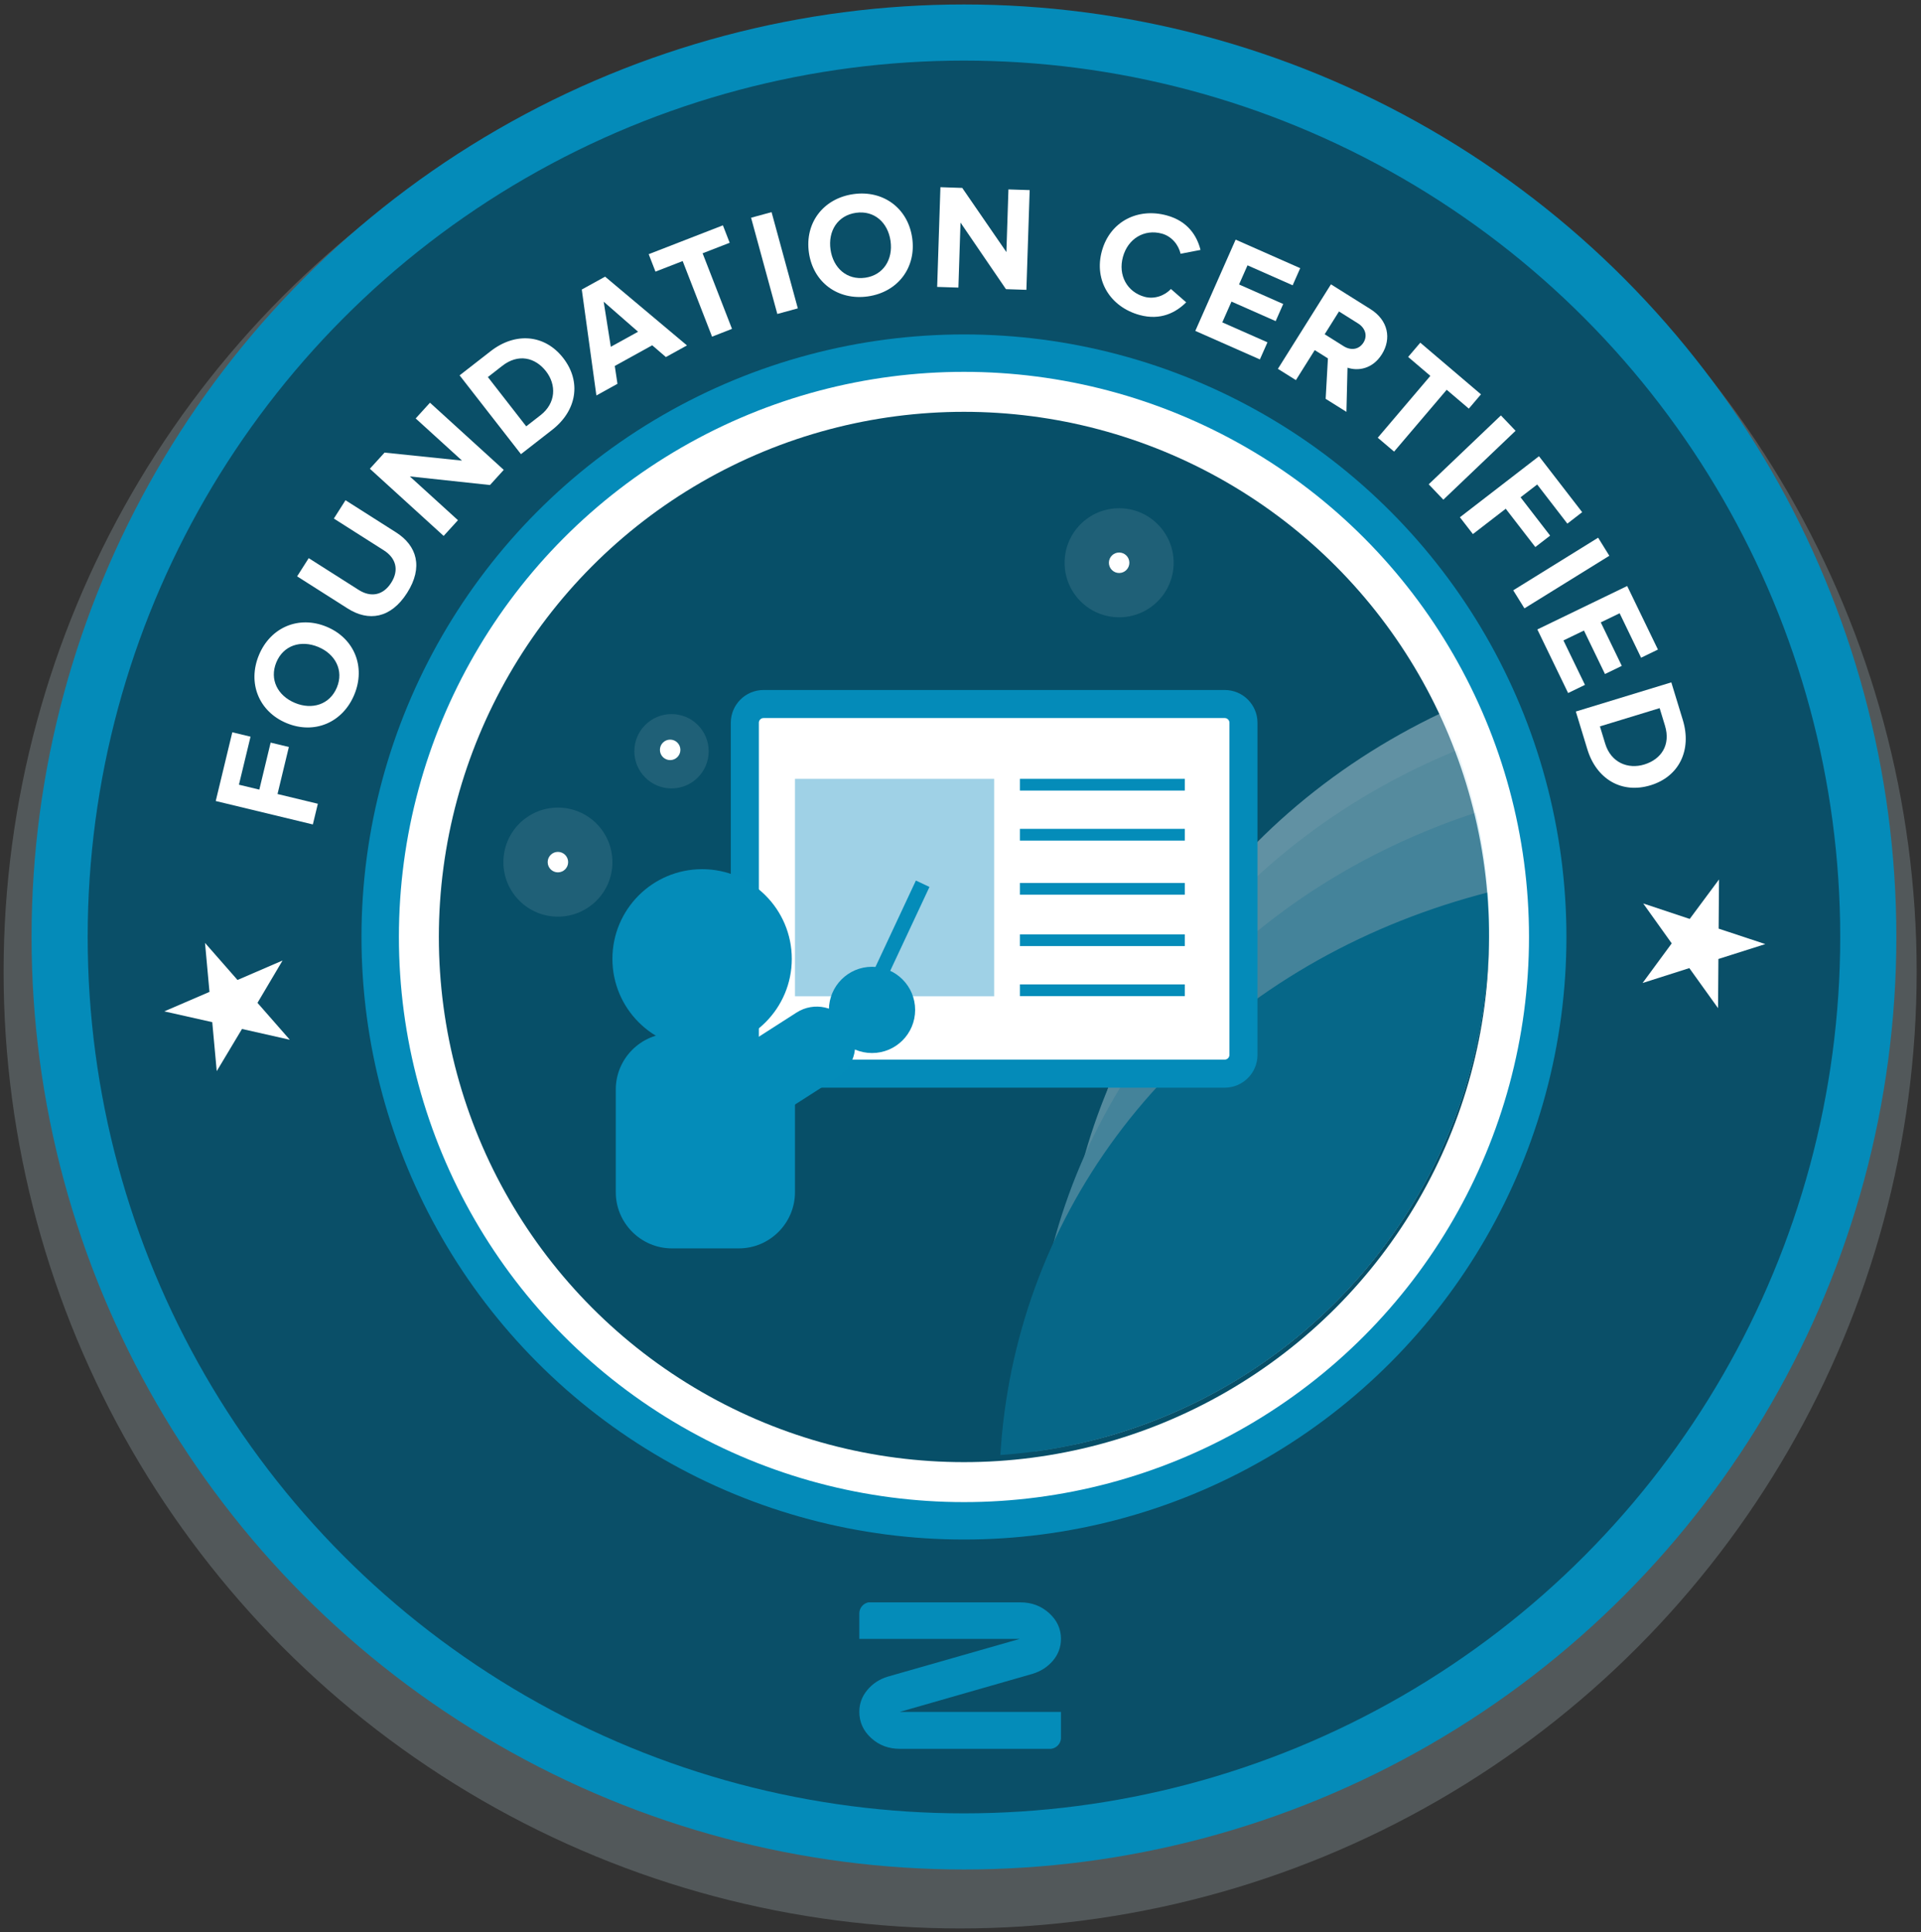 <?xml version="1.0" encoding="iso-8859-1"?>
<!-- Generator: Adobe Illustrator 17.1.0, SVG Export Plug-In . SVG Version: 6.00 Build 0)  -->
<!DOCTYPE svg PUBLIC "-//W3C//DTD SVG 1.1//EN" "http://www.w3.org/Graphics/SVG/1.1/DTD/svg11.dtd">
<svg version="1.1" id="Layer_1" xmlns="http://www.w3.org/2000/svg" xmlns:xlink="http://www.w3.org/1999/xlink" x="0px" y="0px"
	 viewBox="0 0 102.687 103.269" style="enable-background:new 0 0 102.687 103.269;" xml:space="preserve">
<rect x="0" y="0" width="102.687" height="103.269" fill="#333333" stroke="none"/>
<g>
	<g>
		<g>
			<circle style="opacity:0.5;fill:#737F82;" cx="51.324" cy="51.94" r="51.131"/>
			<circle style="fill:#0A4F68;stroke:#048BB9;stroke-width:3;stroke-miterlimit:10;" cx="51.528" cy="50.08" r="48.341"/>
			<circle style="fill:#FFFFFF;stroke:#048BB9;stroke-width:2;stroke-miterlimit:10;" cx="51.528" cy="50.08" r="31.205"/>
			<g>
				<path style="fill:#FFFFFF;" d="M12.696,52.378l2.408-1.04l-1.34,2.263l1.728,1.972l-2.556-0.577l-1.35,2.254l-0.24-2.618
					l-2.565-0.576l2.417-1.041l-0.239-2.618L12.696,52.378z"/>
				<path style="fill:#FFFFFF;" d="M90.303,51.744l-2.499,0.796l1.558-2.118l-1.524-2.133l2.486,0.826l1.566-2.109l-0.02,2.628
					l2.495,0.826l-2.507,0.796l-0.02,2.628L90.303,51.744z"/>
			</g>
			<circle style="fill:#074F68;" cx="51.528" cy="50.08" r="28.069"/>
		</g>
		<g style="opacity:0.4;">
			<defs>
				<circle id="SVGID_1_" style="opacity:0.4;" cx="51.528" cy="49.767" r="28.069"/>
			</defs>
			<clipPath id="SVGID_2_">
				<use xlink:href="#SVGID_1_"  style="overflow:visible;"/>
			</clipPath>
			<g style="clip-path:url(#SVGID_2_);">
				
					<ellipse transform="matrix(-0.341 0.94 -0.94 -0.341 196.231 3.061)" style="fill:#E8F6FD;" cx="97.043" cy="70.291" rx="35.443" ry="39.746"/>
				
					<ellipse transform="matrix(-0.341 0.94 -0.94 -0.341 197.506 7.793)" style="fill:#CAE5F0;" cx="96.022" cy="73.104" rx="35.443" ry="39.746"/>
				
					<ellipse transform="matrix(-0.341 0.94 -0.94 -0.341 199.444 14.991)" style="fill:#9FD1E6;" cx="94.469" cy="77.381" rx="35.443" ry="39.746"/>
				
					<ellipse transform="matrix(-0.341 0.94 -0.94 -0.341 201.698 23.365)" style="fill:#048CB9;" cx="92.662" cy="82.359" rx="35.443" ry="39.746"/>
			</g>
		</g>
		<path style="fill:#048CB9;" d="M56.282,88.763c0.287-0.339,0.432-0.728,0.432-1.173c0-0.532-0.211-0.989-0.633-1.371
			c-0.422-0.382-0.932-0.575-1.53-0.575h-8.139c-0.27,0.06-0.473,0.297-0.477,0.584v1.368h8.578l-7.066,2.02
			c-0.437,0.134-0.799,0.37-1.084,0.712c-0.286,0.342-0.428,0.728-0.428,1.166c0,0.548,0.211,1.016,0.632,1.4
			c0.421,0.386,0.933,0.578,1.531,0.578h8.086c0.281-0.034,0.502-0.257,0.53-0.541v-1.433h-8.616l7.076-2.028
			C55.625,89.337,55.995,89.1,56.282,88.763z"/>
	</g>
	<g>
		<circle style="opacity:0.1;fill:#FFFFFF;" cx="29.823" cy="46.079" r="2.914"/>
		<circle style="fill:#FFFFFF;" cx="29.823" cy="46.079" r="0.547"/>
	</g>
	<g>
		<circle style="opacity:0.1;fill:#FFFFFF;" cx="35.896" cy="40.153" r="1.987"/>
		<circle style="fill:#FFFFFF;" cx="35.823" cy="40.079" r="0.547"/>
	</g>
	<g>
		<g>
			<path style="fill:#FFFFFF;" d="M66.469,56.384c0,0.55-0.45,1-1,1H40.815c-0.55,0-1-0.45-1-1V38.629c0-0.55,0.45-1,1-1h24.654
				c0.55,0,1,0.45,1,1V56.384z"/>
			<path style="fill:none;stroke:#048BB9;stroke-width:1.5;stroke-miterlimit:10;" d="M66.469,56.384c0,0.55-0.45,1-1,1H40.815
				c-0.55,0-1-0.45-1-1V38.629c0-0.55,0.45-1,1-1h24.654c0.55,0,1,0.45,1,1V56.384z"/>
		</g>
		<circle style="fill:#048CB9;" cx="37.531" cy="51.25" r="4.794"/>
		<path style="fill:#048CB9;" d="M42.495,63.724c0,1.65-1.35,3-3,3h-3.578c-1.65,0-3-1.35-3-3v-5.495c0-1.65,1.35-3,3-3h3.578
			c1.65,0,3,1.35,3,3V63.724z"/>
		<rect x="54.52" y="41.627" style="fill:#048CB9;" width="8.813" height="0.627"/>
		<rect x="54.52" y="44.301" style="fill:#048CB9;" width="8.813" height="0.627"/>
		<rect x="42.495" y="41.627" style="fill:#9FD1E6;" width="10.647" height="11.623"/>
		<rect x="54.52" y="47.193" style="fill:#048CB9;" width="8.813" height="0.627"/>
		
			<rect x="43.032" y="50.849" transform="matrix(0.424 -0.906 0.906 0.424 -19.093 72.476)" style="fill:#048CB9;" width="8.813" height="0.802"/>
		<path style="fill:#048CB9;" d="M45.348,54.721c-0.594-0.926-1.837-1.198-2.763-0.605l-2.45,1.57
			c-0.926,0.594-1.198,1.837-0.605,2.763l0.051,0.08c0.594,0.926,1.837,1.198,2.763,0.605l2.45-1.57
			c0.926-0.594,1.198-1.837,0.605-2.763L45.348,54.721z"/>
		<rect x="54.52" y="49.94" style="fill:#048CB9;" width="8.813" height="0.627"/>
		<rect x="54.52" y="52.615" style="fill:#048CB9;" width="8.813" height="0.627"/>
		<circle style="fill:#048CB9;" cx="46.614" cy="53.978" r="2.305"/>
	</g>
	<g>
		<circle style="opacity:0.1;fill:#FFFFFF;" cx="59.823" cy="30.079" r="2.914"/>
		<circle style="fill:#FFFFFF;" cx="59.823" cy="30.079" r="0.547"/>
	</g>
	<g>
		<path style="fill:#FFFFFF;" d="M16.723,44.065l-5.191-1.252l0.886-3.674l0.974,0.235l-0.62,2.567l1.09,0.263l0.605-2.513
			l0.974,0.234l-0.606,2.514l2.156,0.52L16.723,44.065z"/>
		<path style="fill:#FFFFFF;" d="M15.32,38.65c-1.484-0.616-2.099-2.145-1.479-3.637c0.616-1.486,2.13-2.131,3.616-1.515
			c1.486,0.616,2.099,2.145,1.482,3.63C18.32,38.622,16.806,39.266,15.32,38.65z M17.01,34.578c-0.924-0.384-1.86-0.088-2.238,0.821
			c-0.38,0.917,0.072,1.789,0.997,2.172c0.916,0.381,1.86,0.088,2.24-0.829C18.386,35.833,17.926,34.958,17.01,34.578z"/>
		<path style="fill:#FFFFFF;" d="M18.585,32.523l-2.702-1.718l0.619-0.973l2.675,1.7c0.628,0.399,1.293,0.31,1.735-0.386
			c0.442-0.696,0.237-1.329-0.39-1.729l-2.676-1.701l0.623-0.979l2.702,1.718c1.116,0.709,1.464,1.861,0.592,3.232
			C20.891,33.059,19.7,33.232,18.585,32.523z"/>
		<path style="fill:#FFFFFF;" d="M26.192,25.924l-4.284-0.46l2.572,2.34l-0.765,0.84l-3.944-3.59l0.786-0.863l4.14,0.428
			l-2.477-2.254l0.764-0.841l3.944,3.59L26.192,25.924z"/>
		<path style="fill:#FFFFFF;" d="M27.848,24.274l-3.28-4.212l1.661-1.293c1.32-1.027,2.889-0.901,3.874,0.362
			c0.994,1.275,0.726,2.822-0.588,3.845L27.848,24.274z M29.187,19.844c-0.576-0.738-1.478-0.959-2.337-0.291l-0.77,0.601
			l2.049,2.633l0.765-0.595C29.727,21.543,29.747,20.564,29.187,19.844z"/>
		<path style="fill:#FFFFFF;" d="M35.595,19.084l-0.731-0.629l-2.001,1.105l0.143,0.954l-1.126,0.623l-0.781-5.662l1.247-0.688
			l4.376,3.675L35.595,19.084z M32.27,16.125l0.381,2.41l1.457-0.804L32.27,16.125z"/>
		<path style="fill:#FFFFFF;" d="M38.063,17.994l-1.571-4.041l-1.454,0.565l-0.362-0.932l3.967-1.542l0.362,0.932l-1.447,0.562
			l1.571,4.04L38.063,17.994z"/>
		<path style="fill:#FFFFFF;" d="M41.552,16.781l-1.403-5.144l1.095-0.299l1.404,5.144L41.552,16.781z"/>
		<path style="fill:#FFFFFF;" d="M43.24,13.503c-0.228-1.592,0.773-2.898,2.374-3.127c1.592-0.228,2.92,0.746,3.147,2.34
			c0.228,1.592-0.773,2.898-2.366,3.126C44.795,16.07,43.467,15.096,43.24,13.503z M47.604,12.88
			c-0.141-0.989-0.873-1.645-1.848-1.506c-0.982,0.141-1.501,0.975-1.36,1.964c0.14,0.983,0.873,1.646,1.856,1.506
			C47.225,14.704,47.744,13.862,47.604,12.88z"/>
		<path style="fill:#FFFFFF;" d="M53.773,15.455l-2.429-3.559l-0.113,3.476l-1.135-0.037l0.174-5.33l1.167,0.039l2.36,3.429
			l0.109-3.349l1.135,0.037l-0.175,5.33L53.773,15.455z"/>
		<path style="fill:#FFFFFF;" d="M58.899,13.423c0.435-1.588,1.924-2.334,3.474-1.908c1.125,0.307,1.614,1.096,1.8,1.843
			l-1.068,0.205c-0.101-0.476-0.474-0.934-0.998-1.077c-0.94-0.258-1.816,0.273-2.081,1.246c-0.267,0.972,0.216,1.874,1.157,2.132
			c0.524,0.144,1.078-0.062,1.408-0.419l0.816,0.713c-0.539,0.541-1.364,0.986-2.49,0.678
			C59.366,16.411,58.466,15.004,58.899,13.423z"/>
		<path style="fill:#FFFFFF;" d="M63.895,17.686l2.156-4.878l3.452,1.525l-0.404,0.915l-2.413-1.067l-0.453,1.023l2.361,1.044
			l-0.403,0.915l-2.362-1.044l-0.491,1.111l2.414,1.066l-0.405,0.914L63.895,17.686z"/>
		<path style="fill:#FFFFFF;" d="M70.863,21.317l0.121-2.162l-0.705-0.442l-1.007,1.604l-0.962-0.603l2.836-4.517l2.113,1.326
			c0.942,0.591,1.136,1.572,0.609,2.412c-0.498,0.793-1.278,0.907-1.837,0.717l-0.058,2.361L70.863,21.317z M72.885,18.309
			c0.233-0.373,0.087-0.786-0.292-1.023l-1.017-0.639l-0.765,1.219l1.016,0.639C72.207,18.743,72.641,18.695,72.885,18.309z"/>
		<path style="fill:#FFFFFF;" d="M73.648,23.396l2.812-3.306l-1.188-1.012l0.649-0.762l3.244,2.761l-0.649,0.763l-1.183-1.007
			l-2.812,3.305L73.648,23.396z"/>
		<path style="fill:#FFFFFF;" d="M76.371,25.885l3.86-3.681l0.784,0.821l-3.861,3.682L76.371,25.885z"/>
		<path style="fill:#FFFFFF;" d="M78.039,27.647l4.227-3.262l2.309,2.99l-0.792,0.612l-1.613-2.091l-0.889,0.684l1.581,2.048
			l-0.792,0.611l-1.581-2.047l-1.755,1.354L78.039,27.647z"/>
		<path style="fill:#FFFFFF;" d="M80.89,31.551l4.538-2.812l0.599,0.966l-4.538,2.811L80.89,31.551z"/>
		<path style="fill:#FFFFFF;" d="M82.179,33.643l4.802-2.322l1.644,3.397l-0.9,0.436l-1.148-2.376l-1.008,0.487l1.124,2.325
			l-0.899,0.435l-1.124-2.324l-1.096,0.529l1.15,2.375l-0.9,0.436L82.179,33.643z"/>
		<path style="fill:#FFFFFF;" d="M84.236,38.03l5.104-1.559l0.615,2.012c0.488,1.6-0.191,3.021-1.722,3.488
			c-1.546,0.473-2.895-0.329-3.381-1.921L84.236,38.03z M87.895,40.861c0.897-0.273,1.424-1.037,1.106-2.078l-0.285-0.934
			l-3.192,0.975l0.283,0.927C86.116,40.76,87.024,41.128,87.895,40.861z"/>
	</g>
</g>
</svg>
